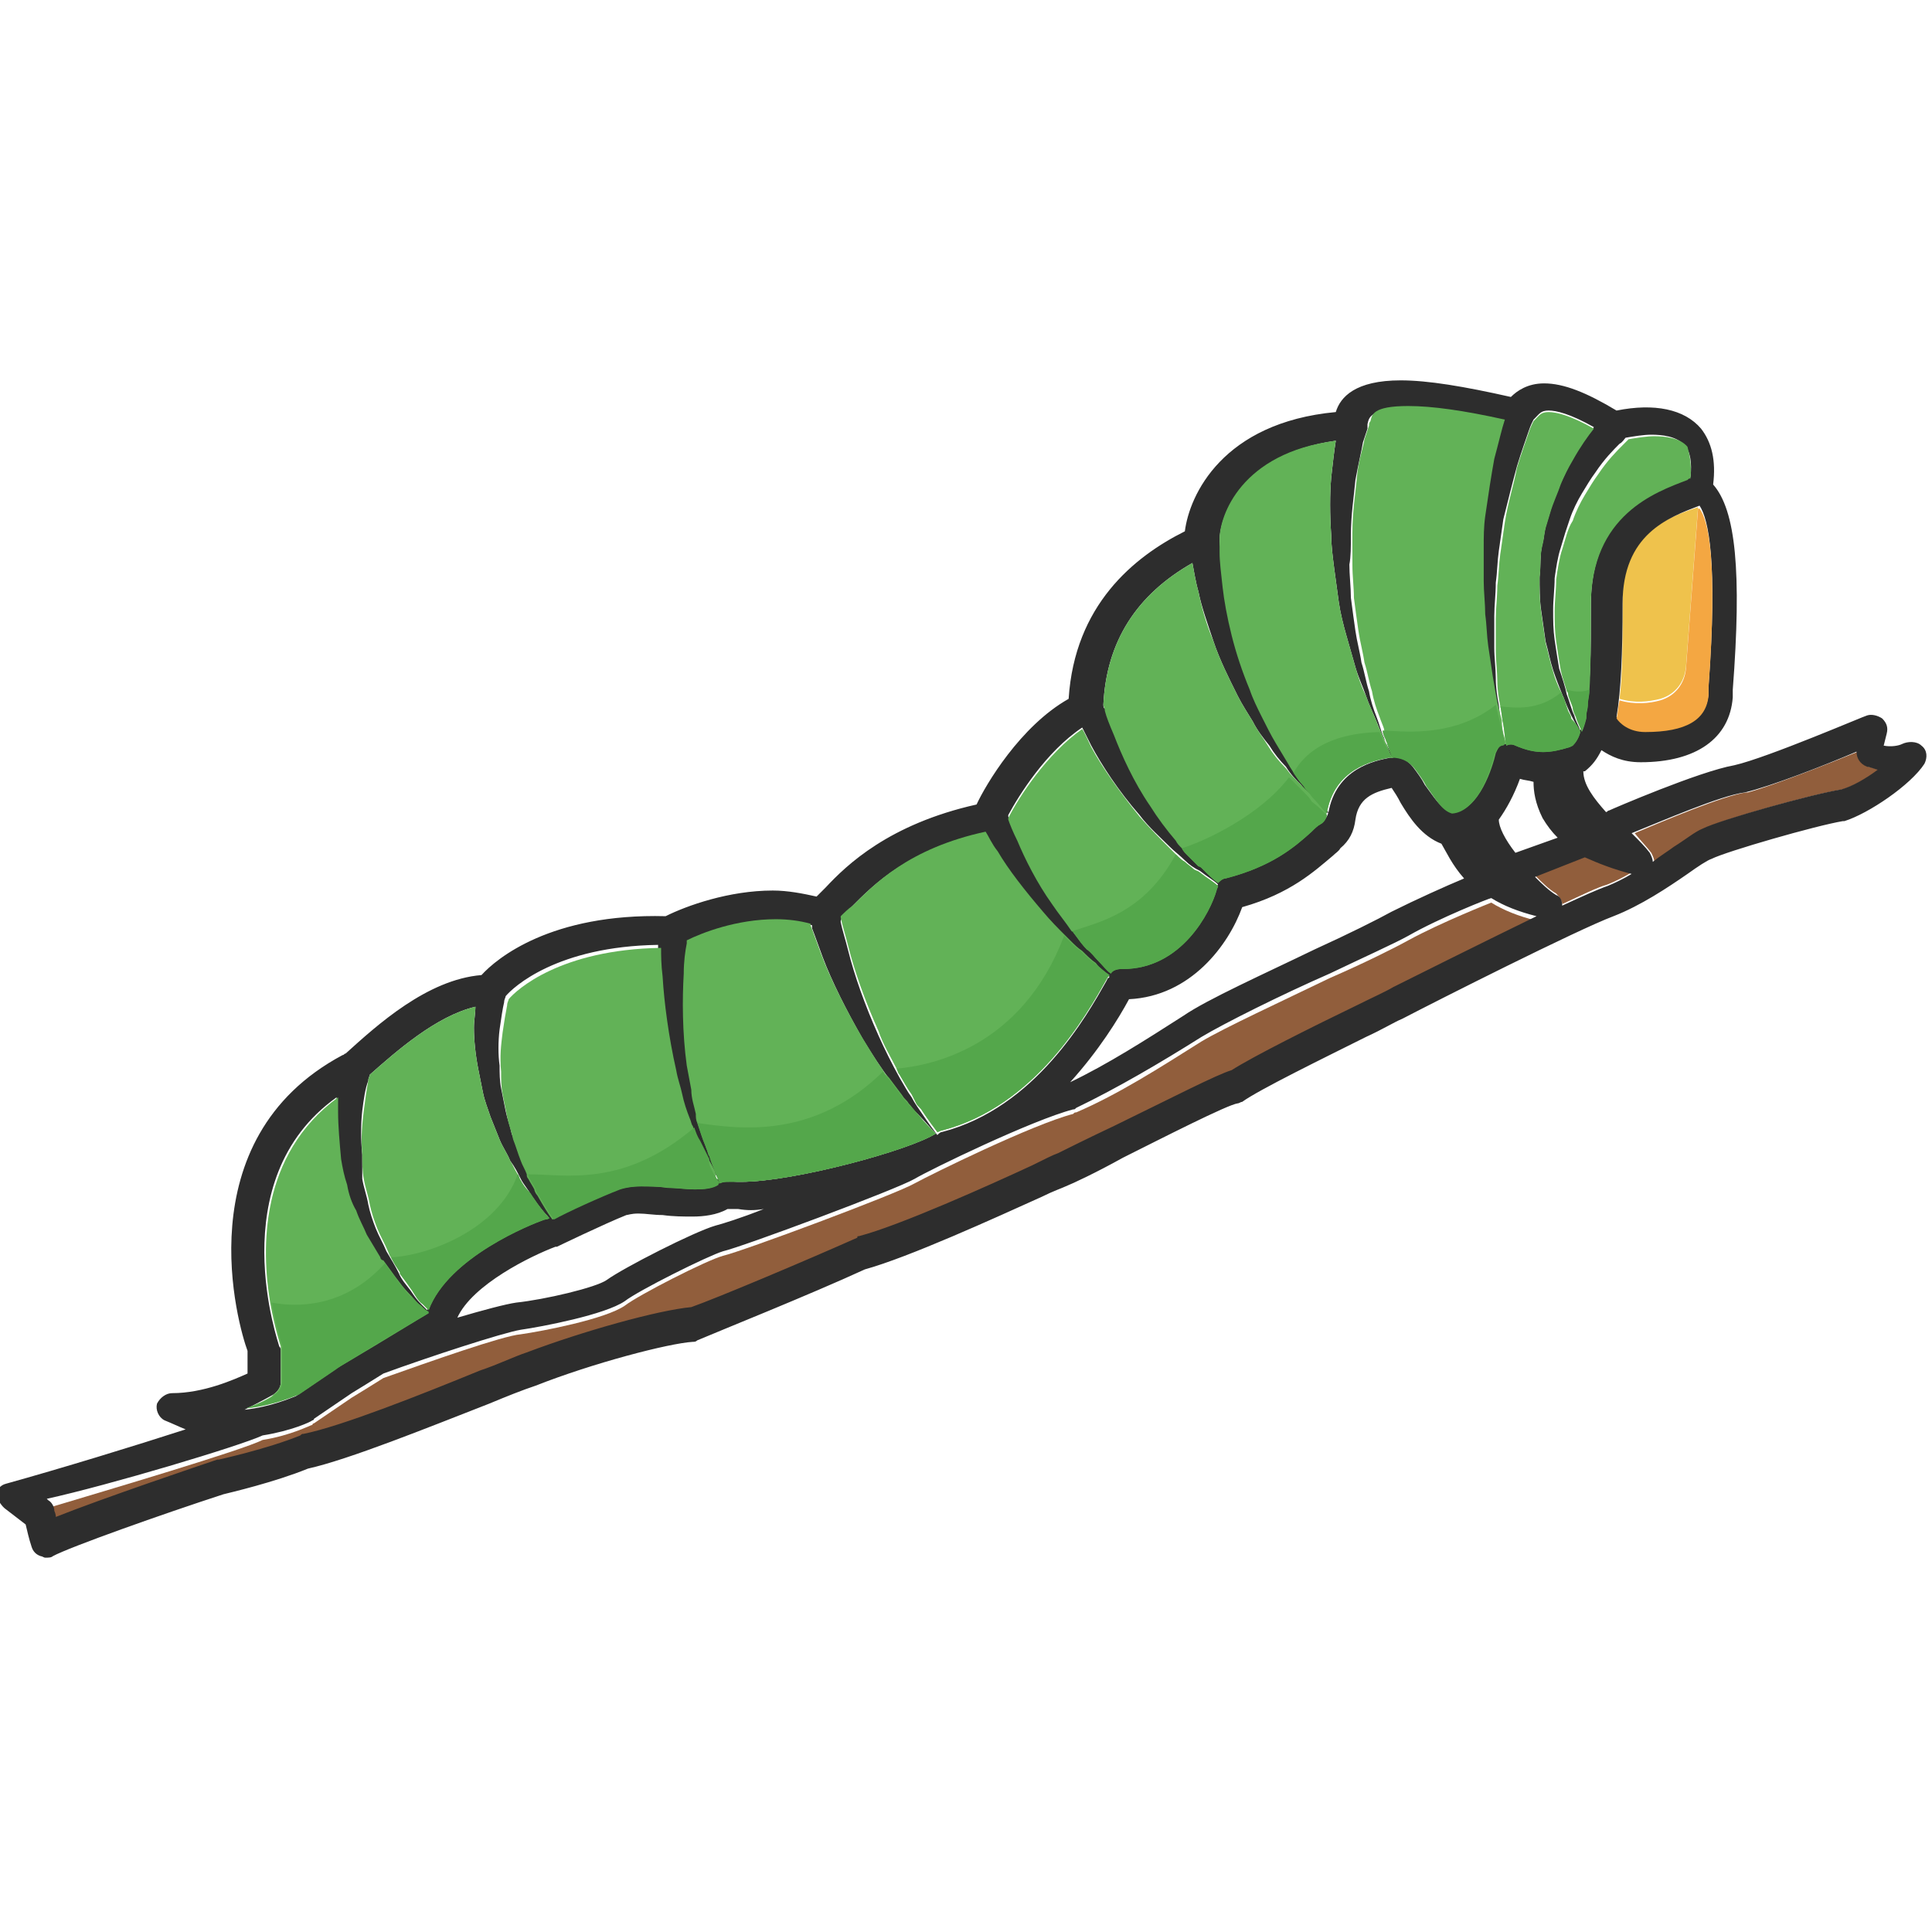 <?xml version="1.0" encoding="utf-8"?>
<!-- Generator: Adobe Illustrator 18.1.0, SVG Export Plug-In . SVG Version: 6.00 Build 0)  -->
<svg version="1.1" baseProfile="tiny" id="Layer_1" xmlns="http://www.w3.org/2000/svg" xmlns:xlink="http://www.w3.org/1999/xlink"
	 x="0px" y="0px" viewBox="0 0 128 128" xml:space="preserve">
<g>
	<path fill="#915E3C" d="M3.6,100.4c0,0,0,0.1,0.1,0.4c3-1.2,9.8-3.5,10.7-3.8c0,0,0.1,0,0.1,0c0,0,3.2-0.7,5.4-1.6
		c0.1,0,0.1,0,0.2-0.1c2.6-0.6,7.9-2.7,11.7-4.2c1.2-0.5,2.3-0.9,3.1-1.2c3.7-1.4,8.7-2.8,10.9-3c1.6-0.6,7.4-3,11-4.6
		c0,0,0.1,0,0.1-0.1c2.7-0.7,8.6-3.4,11.5-4.7c0.8-0.4,1.4-0.6,1.7-0.8c0.5-0.2,2-1,3.7-1.8c3.9-1.9,6.8-3.4,7.8-3.7
		c1.4-0.9,5.4-2.9,8.3-4.3c1-0.5,1.9-0.9,2.4-1.2c0.9-0.5,5.6-2.8,9.5-4.7c-1.2-0.3-2.2-0.7-3-1.2c0,0,0,0,0,0c0,0-3.3,1.3-5.5,2.5
		c-0.9,0.5-2.9,1.5-5.2,2.5c-3.1,1.5-7,3.3-8.5,4.2c-2.7,1.7-5.5,3.5-8.3,4.7c-0.1,0-0.1,0-0.2,0.1c-2.7,0.7-9.4,4-10.5,4.6
		c-1.2,0.7-11.4,4.5-12.7,4.8c-1.1,0.3-5.6,2.6-6.5,3.3c-1.3,0.9-5.5,1.7-6.9,1.9c-1.2,0.1-6,1.8-9.1,2.9c-0.8,0.5-1.6,1-2.1,1.3
		l-2.5,1.7c0,0-0.1,0-0.1,0.1c-0.1,0-1.4,0.7-3.3,1c-1.4,0.7-10.2,3.3-14.2,4.5l0.1,0.1C3.5,99.9,3.6,100.1,3.6,100.4z"/>
	<path fill="#EFC24C" d="M112.5,33.6l-0.8,10.6c-0.1,1-0.7,1.8-1.7,2.1c-0.8,0.2-1.7,0.3-2.7,0c0.2-1.6,0.2-3.7,0.2-6.3
		C107.4,35.4,110.4,34.3,112.5,33.6z"/>
	<path fill="#915E3C" d="M101.7,58c0.5,0.5,0.9,0.9,1.4,1.2c0.2,0.2,0.4,0.5,0.4,0.7c1.3-0.6,2.3-1.1,3-1.3c0.5-0.2,1.1-0.5,1.6-0.8
		c-1.2-0.3-2.2-0.7-3.1-1.2L101.7,58z"/>
	<path fill="#915E3C" d="M109.4,56.5c0.1,0.2,0.2,0.4,0.2,0.6c0.5-0.3,1-0.7,1.4-1c0.8-0.5,1.4-1,1.9-1.2c1.2-0.6,7.2-2.3,9.2-2.6
		c0.6-0.2,1.6-0.7,2.4-1.3c-0.3-0.1-0.6-0.2-0.7-0.2c-0.4-0.1-0.7-0.6-0.7-1c-2.2,0.9-5.8,2.3-7.3,2.7c0,0-0.1,0-0.1,0
		c-1.5,0.2-5.5,1.9-7.4,2.7C108.7,55.7,109.1,56.1,109.4,56.5z"/>
	<path fill="#2D2D2D" d="M0.4,100l1.3,1c0.1,0.4,0.2,0.9,0.4,1.5c0.1,0.3,0.3,0.5,0.6,0.6c0.1,0,0.2,0.1,0.3,0.1
		c0.2,0,0.4,0,0.5-0.1c1.1-0.6,7.3-2.8,11.3-4.1c0.4-0.1,3.4-0.8,5.6-1.7c2.7-0.6,7.9-2.7,12-4.3c1.2-0.5,2.2-0.9,3.1-1.2
		c3.8-1.5,8.8-2.8,10.4-2.9c0.1,0,0.2,0,0.3-0.1c1.4-0.6,7.4-3,11.1-4.7c2.9-0.8,8.6-3.4,11.7-4.8c0.8-0.4,1.4-0.6,1.6-0.7
		c0.5-0.2,2-0.9,3.8-1.9c2.6-1.3,6.9-3.5,7.6-3.6c0.1,0,0.2-0.1,0.3-0.1c1.1-0.8,5.4-2.9,8.2-4.3c1.1-0.5,1.9-1,2.4-1.2
		c2.3-1.2,11.6-5.9,14-6.8c1.8-0.7,3.6-1.9,4.9-2.8c0.7-0.5,1.3-0.9,1.6-1c1-0.5,6.9-2.2,8.7-2.5c0,0,0.1,0,0.1,0
		c1.6-0.5,4.4-2.4,5.3-3.8c0.2-0.4,0.2-0.9-0.2-1.2c-0.3-0.3-0.9-0.3-1.3-0.1c-0.2,0.1-0.7,0.2-1.2,0.1l0.2-0.8c0.1-0.4,0-0.7-0.3-1
		c-0.3-0.2-0.7-0.3-1-0.2c-0.1,0-6.6,2.8-8.8,3.3c-2.3,0.4-8.1,2.9-8.3,3c-0.1,0-0.1,0.1-0.2,0.1c-0.8-0.9-1.5-1.8-1.5-2.7
		c0,0,0,0,0.1,0c0.5-0.4,0.8-0.8,1.1-1.4c0.6,0.4,1.4,0.8,2.6,0.8c3.7,0,5.9-1.6,6.1-4.3l0-0.5c0.6-7.8,0.2-11.9-1.3-13.6
		c0.2-1.6-0.1-2.8-0.8-3.7c-1.1-1.3-3.1-1.7-5.6-1.2c-2-1.2-3.5-1.8-4.8-1.8c-1.1,0-1.8,0.5-2.2,0.9c-3.1-0.7-5.5-1.1-7.3-1.1
		c-3,0-4,1.1-4.3,2.1c-7.5,0.7-9.7,5.5-10,7.9c-3.4,1.7-7.3,4.9-7.7,11.1c-3.2,1.8-5.5,5.7-6.1,7c-5.8,1.3-8.6,4-10,5.5
		c-0.2,0.2-0.5,0.5-0.6,0.6c-0.9-0.2-1.9-0.4-2.9-0.4c-2.9,0-5.7,1-7.1,1.7c0,0,0,0,0,0c-7.6-0.2-11.2,2.8-12.2,3.9
		c-3.6,0.3-6.9,3.3-9,5.2c-0.1,0-0.1,0.1-0.2,0.1c-10.5,5.6-6.9,18-6.3,19.6V91c-0.9,0.4-2.9,1.3-5,1.3h0c0,0,0,0,0,0
		c-0.4,0-0.8,0.3-1,0.7c-0.1,0.4,0.1,0.9,0.5,1.1c0.5,0.2,0.9,0.4,1.4,0.6c-3.4,1.1-8.3,2.6-11.9,3.6c-0.4,0.1-0.6,0.4-0.7,0.8
		C-0.1,99.4,0.1,99.8,0.4,100z M115.6,52.5C115.6,52.5,115.6,52.5,115.6,52.5c1.7-0.4,5.3-1.8,7.4-2.7c0,0.4,0.2,0.8,0.7,1
		c0.1,0,0.4,0.1,0.7,0.2c-0.8,0.6-1.7,1.1-2.4,1.3c-1.9,0.3-8,2-9.2,2.6c-0.5,0.2-1.1,0.7-1.9,1.2c-0.4,0.3-0.9,0.6-1.4,1
		c0-0.2-0.1-0.4-0.2-0.6c-0.3-0.4-0.7-0.8-1.2-1.3C110.1,54.4,114,52.7,115.6,52.5z M108.1,57.9c-0.5,0.3-1.1,0.6-1.6,0.8
		c-0.6,0.2-1.7,0.7-3,1.3c0-0.3-0.1-0.6-0.4-0.7c-0.5-0.3-1-0.8-1.4-1.2l3.3-1.3C105.9,57.2,106.9,57.6,108.1,57.9z M100.4,56.5
		c-0.7-0.9-1.1-1.7-1.1-2.2c0.5-0.7,1-1.6,1.4-2.7c0.3,0.1,0.6,0.1,0.9,0.2c0,0.6,0.1,1.4,0.6,2.4c0.3,0.5,0.6,0.9,1,1.3L100.4,56.5
		z M112.6,33.5c0.6,0.9,1.2,3.7,0.6,11.9l0,0.5c-0.1,1.7-1.5,2.5-4.2,2.5c-1,0-1.7-0.6-1.9-0.9c0.3-1.8,0.4-4.2,0.4-7.5
		c0-4.6,3-5.7,5.1-6.5C112.5,33.6,112.6,33.5,112.6,33.5z M107.7,29c0.6-0.1,1.2-0.2,1.7-0.2c0.7,0,1.7,0.1,2.2,0.7
		c0.4,0.4,0.5,1.2,0.4,2.1c-0.1,0-0.1,0-0.2,0.1c-2.1,0.8-6.4,2.3-6.4,8.3c0,3.3,0,5.7-0.4,7.3c0,0.1,0,0.1,0,0.2
		c-0.1,0.4-0.2,0.7-0.3,0.9c-0.1-0.3-0.3-0.6-0.4-1c-0.2-0.4-0.3-0.9-0.5-1.4c-0.1-0.5-0.3-1.1-0.5-1.7c-0.1-0.6-0.2-1.2-0.3-1.9
		c-0.1-0.7-0.1-1.3-0.1-2c0-0.7,0.1-1.4,0.1-2.1c0.1-0.7,0.2-1.4,0.4-2c0.1-0.3,0.2-0.7,0.3-1c0.1-0.3,0.2-0.6,0.3-0.9
		c0.2-0.6,0.5-1.2,0.8-1.7c0.3-0.5,0.6-1,0.9-1.4c0.6-0.9,1.2-1.5,1.6-1.9C107.5,29.3,107.6,29.1,107.7,29z M100.5,30.9
		c0.3-1,0.6-1.8,0.8-2.4c0.1-0.3,0.2-0.5,0.3-0.7c0,0,0.1-0.1,0.1-0.1c0.3-0.3,0.4-0.5,0.9-0.5c0.5,0,1.4,0.2,3,1.1
		c-0.4,0.5-0.9,1.2-1.4,2.1c-0.3,0.5-0.5,1-0.8,1.6c-0.2,0.6-0.5,1.2-0.7,1.9c-0.1,0.3-0.2,0.7-0.3,1c-0.1,0.4-0.1,0.7-0.2,1.1
		c-0.2,0.7-0.1,1.5-0.2,2.2c0,0.7,0,1.5,0.1,2.2c0.1,0.7,0.2,1.4,0.3,2.1c0.2,0.7,0.3,1.3,0.5,1.9c0.2,0.6,0.4,1.1,0.6,1.6
		c0.2,0.5,0.4,1,0.6,1.4c0.2,0.4,0.4,0.7,0.5,1c0,0,0,0,0,0.1c-0.1,0.3-0.3,0.6-0.5,0.8l-0.2,0.1c-1.3,0.4-2.2,0.5-3.6-0.1
		c-0.2-0.1-0.4-0.1-0.6,0c0,0,0,0,0,0c-0.1-0.6-0.3-1.5-0.4-2.6c-0.1-0.5-0.2-1.1-0.2-1.8c0-0.6-0.1-1.3-0.1-2c0-0.7,0-1.4,0-2.1
		c0-0.7,0.1-1.4,0.1-2.2c0.1-0.7,0.1-1.4,0.2-2.1c0.1-0.7,0.2-1.4,0.3-2.1C99.9,33.2,100.2,32,100.5,30.9z M89.5,35.5
		c0-1.4,0.2-2.6,0.3-3.7c0.2-1.1,0.4-1.9,0.5-2.5c0.2-0.6,0.3-0.9,0.3-0.9c0,0,0,0,0,0c0,0,0,0,0,0c0-0.1,0-0.2,0-0.3
		c0.1-0.4,0.1-1,2.5-1c1.5,0,3.7,0.3,6.4,0.9c-0.2,0.6-0.4,1.5-0.7,2.6c-0.2,1.1-0.4,2.4-0.6,3.8c-0.1,0.7-0.1,1.4-0.1,2.1
		c0,0.7,0,1.5,0,2.2c0,0.7,0.1,1.5,0.1,2.2c0.1,0.7,0.1,1.4,0.2,2.1c0.1,0.7,0.2,1.3,0.3,2c0.1,0.6,0.2,1.2,0.3,1.7
		c0.2,1.1,0.5,2,0.6,2.6c0,0,0,0,0,0c-0.1,0-0.1,0-0.2,0c-0.3,0.1-0.5,0.4-0.5,0.6c-0.2,0.9-1.1,3.8-2.8,3.9c-0.7-0.3-1.1-1-1.7-1.8
		c-0.2-0.4-0.5-0.8-0.8-1.2c-0.4-0.5-0.9-0.7-1.5-0.7c0,0,0,0,0-0.1c-0.1-0.3-0.3-0.7-0.4-1.1c-0.2-0.4-0.3-0.9-0.5-1.4
		c-0.2-0.5-0.4-1.1-0.5-1.7c-0.2-0.6-0.3-1.3-0.5-1.9c-0.1-0.7-0.3-1.4-0.4-2.1c-0.1-0.7-0.2-1.4-0.3-2.2c0-0.7-0.1-1.5-0.1-2.2
		C89.5,36.9,89.5,36.2,89.5,35.5z M97,58.2c-1.2,0.5-3.2,1.4-4.8,2.2c-0.9,0.5-2.9,1.5-5.1,2.5c-3.3,1.6-7.1,3.3-8.7,4.4
		c-2.5,1.6-5,3.2-7.5,4.4c1.9-2.1,3.2-4.2,3.9-5.5c4.1-0.2,6.6-3.6,7.5-6.1c3.2-0.9,4.8-2.4,6-3.4c0.2-0.2,0.4-0.3,0.5-0.5
		c0.6-0.5,0.9-1.1,1-1.9c0.2-1.4,1.1-1.8,2.4-2.1c0.2,0.3,0.4,0.6,0.6,1c0.6,1,1.4,2.2,2.7,2.7C95.8,56.4,96.2,57.3,97,58.2z
		 M80.8,35.8C80.8,35.8,80.8,35.8,80.8,35.8c0-1.5,1.4-5.7,7.7-6.6c-0.1,0.6-0.2,1.5-0.3,2.4c-0.1,1.1-0.1,2.5,0,3.9
		c0,0.7,0.1,1.4,0.2,2.2c0.1,0.7,0.2,1.5,0.3,2.2c0.1,0.7,0.3,1.5,0.5,2.2c0.2,0.7,0.4,1.4,0.6,2.1c0.2,0.7,0.5,1.3,0.7,1.9
		c0.2,0.6,0.5,1.2,0.7,1.7c0.2,0.5,0.4,1,0.6,1.4c0.2,0.4,0.4,0.8,0.5,1c0,0,0,0,0,0c-0.1,0-0.2,0-0.2,0c-1,0.2-3.6,0.7-4.1,3.7
		c0,0-0.1-0.1-0.1-0.1c-0.2-0.2-0.4-0.5-0.7-0.8c-0.3-0.3-0.5-0.7-0.8-1.1c-0.3-0.4-0.6-0.8-0.9-1.3c-0.3-0.5-0.6-1-0.9-1.5
		c-0.3-0.5-0.6-1.1-0.9-1.7c-0.3-0.6-0.6-1.2-0.8-1.8c-0.5-1.2-0.9-2.4-1.2-3.6c-0.3-1.2-0.5-2.3-0.6-3.2c-0.1-0.9-0.2-1.7-0.2-2.3
		C80.8,36.1,80.8,35.8,80.8,35.8C80.8,35.8,80.8,35.8,80.8,35.8z M73.1,46.7c0.2-4.2,2.2-7.3,5.9-9.4c0.1,0.5,0.2,1.2,0.4,1.9
		c0.2,1,0.6,2.1,1,3.3c0.4,1.2,1,2.4,1.6,3.6c0.3,0.6,0.7,1.2,1,1.7c0.3,0.6,0.7,1.1,1.1,1.6c0.3,0.5,0.7,1,1.1,1.4
		c0.3,0.5,0.7,0.9,1,1.2c0.3,0.4,0.6,0.7,0.9,1c0.3,0.3,0.5,0.5,0.8,0.7c0.1,0.1,0.1,0.1,0.1,0.1c0,0.2-0.2,0.5-0.4,0.6
		c-0.2,0.1-0.4,0.3-0.6,0.5c-1.1,1-2.6,2.3-5.7,3.1c-0.2,0.1-0.4,0.2-0.5,0.3c-0.3-0.3-0.7-0.6-1.1-1c-0.3-0.2-0.6-0.5-0.8-0.8
		c-0.3-0.3-0.6-0.6-0.9-1c-0.6-0.7-1.2-1.5-1.7-2.3c-1.1-1.6-1.9-3.4-2.5-4.7c-0.3-0.7-0.5-1.2-0.6-1.6C73.2,47,73.1,46.9,73.1,46.7
		L73.1,46.7z M71.7,48.2c0.2,0.4,0.4,0.8,0.6,1.2c0.7,1.3,1.8,3,3.2,4.6c0.6,0.8,1.4,1.5,2,2.1c0.3,0.3,0.7,0.6,1,0.9
		c0.3,0.3,0.6,0.5,1,0.7c0.5,0.4,0.9,0.6,1.2,0.9c-0.1,0.1-0.1,0.2-0.1,0.3c-0.4,1.4-2.3,5.2-6.2,5.2l-0.1,0c-0.3,0-0.6,0.1-0.7,0.3
		c-0.3-0.2-0.5-0.5-0.9-0.9c-0.5-0.5-1-1.1-1.5-1.7c-0.5-0.6-1-1.3-1.5-2.1c-1-1.5-1.8-3-2.3-4.2c-0.3-0.6-0.5-1.1-0.6-1.4
		c0,0,0-0.1,0-0.1C67.5,52.7,69.3,49.8,71.7,48.2z M56.4,60.1c1.4-1.4,3.7-3.8,8.8-4.9c0.2,0.3,0.4,0.8,0.8,1.3c0.7,1.2,1.8,2.6,3,4
		c0.6,0.7,1.2,1.3,1.8,1.9c0.6,0.6,1.2,1.1,1.7,1.5c0.4,0.3,0.7,0.6,1,0.8c0,0,0,0.1-0.1,0.1l-0.1,0.2c-1.3,2.3-4.7,8.4-10.9,10
		c-0.1,0-0.2,0.1-0.3,0.2c0,0,0,0,0,0c-0.3-0.4-0.6-0.8-1-1.4c-0.2-0.3-0.5-0.7-0.7-1.1c-0.3-0.4-0.5-0.8-0.8-1.3
		c-0.5-0.9-1-1.9-1.4-2.8c-0.9-2-1.6-4-2-5.6c-0.2-0.8-0.4-1.4-0.5-1.9c0,0,0,0,0-0.1C55.8,60.7,56.1,60.4,56.4,60.1z M45.4,64.6
		c0-0.8,0.1-1.5,0.2-2c0-0.1,0-0.2,0-0.2c1-0.5,3.3-1.4,5.9-1.4c0.8,0,1.6,0.1,2.3,0.3c0,0.1,0,0.1,0,0.2c0.2,0.5,0.4,1.1,0.7,1.9
		c0.6,1.6,1.6,3.6,2.7,5.5c0.6,1,1.2,1.9,1.8,2.7c0.3,0.4,0.6,0.8,0.9,1.2c0.3,0.4,0.6,0.7,0.9,1c0.5,0.5,0.9,1,1.2,1.3
		c-1.7,1.1-9.4,3.2-12.9,3.2c-0.4,0-0.6,0-0.7-0.1c-0.2,0-0.4,0-0.6,0.1c-0.1-0.2-0.2-0.4-0.3-0.6c-0.1-0.3-0.3-0.7-0.4-1.1
		c-0.2-0.4-0.3-0.8-0.4-1.3c-0.1-0.5-0.3-0.9-0.4-1.5c-0.1-0.5-0.2-1-0.3-1.6c-0.1-0.5-0.2-1.1-0.3-1.6
		C45.3,68.4,45.3,66.2,45.4,64.6z M50.6,80.1c-1.5,0.6-2.8,1-3.2,1.1c-1.4,0.4-6.1,2.8-7.2,3.6c-0.7,0.5-4.1,1.3-6,1.5
		c-0.7,0.1-2.2,0.5-3.9,1c1-2.2,4.9-4.1,6.5-4.7c0,0,0.1,0,0.1,0c0,0,3.1-1.5,4.6-2.1c0.1,0,0.3-0.1,0.8-0.1c0.5,0,1,0.1,1.6,0.1
		c0.7,0.1,1.4,0.1,2,0.1c0.7,0,1.6-0.1,2.3-0.5c0.2,0,0.4,0,0.7,0C49.5,80.2,50,80.2,50.6,80.1z M33.1,68.2c0.1-0.7,0.2-1.4,0.3-1.8
		c0-0.2,0.1-0.3,0.1-0.4c0.5-0.6,3.4-3.3,10.1-3.4c0,0.5,0,1.1,0.1,1.8c0.1,1.7,0.4,4,0.9,6.2c0.1,0.6,0.3,1.1,0.4,1.6
		c0.1,0.5,0.3,1.1,0.5,1.6c0.2,0.5,0.4,1,0.6,1.4c0.2,0.5,0.4,0.9,0.6,1.3c0.2,0.4,0.4,0.7,0.5,1c0.1,0.2,0.3,0.4,0.4,0.6
		c0,0-0.1,0-0.1,0.1c-0.2,0.2-0.7,0.3-1.5,0.3c-0.6,0-1.2-0.1-1.8-0.1c-0.6-0.1-1.3-0.1-1.8-0.1c-0.6,0-1,0.1-1.4,0.2
		c-1.3,0.5-3.5,1.5-4.4,2c-0.3-0.4-0.6-0.9-1-1.6c-0.2-0.3-0.4-0.7-0.6-1.1c-0.2-0.4-0.4-0.8-0.6-1.3c-0.2-0.5-0.3-0.9-0.5-1.4
		c-0.1-0.5-0.3-1-0.4-1.5c-0.1-0.5-0.2-1-0.3-1.5c-0.1-0.5-0.1-1-0.1-1.5C33,69.9,33,69,33.1,68.2z M24,73.6c0.1-0.8,0.2-1.5,0.4-2
		c0-0.2,0.1-0.3,0.1-0.4c1.7-1.5,4.4-3.9,7-4.5c0,0.4-0.1,0.9-0.1,1.4c0,0.8,0.1,1.8,0.3,2.8c0.1,0.5,0.2,1,0.3,1.5
		c0.1,0.5,0.3,1,0.5,1.6c0.2,0.5,0.4,1,0.6,1.5c0.2,0.5,0.5,0.9,0.7,1.4c0.3,0.4,0.5,0.8,0.7,1.2c0.2,0.4,0.5,0.7,0.7,1.1
		c0.4,0.6,0.8,1.1,1.1,1.4c-0.1,0.1-0.2,0.1-0.3,0.2c-0.9,0.3-6.4,2.5-7.7,6c-0.1-0.1-0.3-0.3-0.4-0.4c-0.3-0.3-0.5-0.6-0.7-0.9
		c-0.3-0.4-0.6-0.7-0.8-1.2c-0.2-0.4-0.5-0.9-0.8-1.4c-0.2-0.5-0.5-1-0.7-1.5c-0.2-0.5-0.4-1.1-0.5-1.6c-0.1-0.6-0.3-1.1-0.4-1.7
		C24,77.6,24,77,24,76.5C23.9,75.5,23.9,74.5,24,73.6z M18.1,92.4c0.3-0.2,0.5-0.5,0.5-0.8v-2.1c0-0.1,0-0.2-0.1-0.3
		c0-0.1-3.9-11,3.8-16.5c0,0.3,0,0.6,0,1c0,0.9,0.1,2,0.2,3.1c0.1,0.6,0.2,1.1,0.4,1.7c0.1,0.6,0.3,1.2,0.6,1.7
		c0.2,0.6,0.5,1.1,0.7,1.6c0.3,0.5,0.6,1,0.9,1.5c0.3,0.5,0.7,0.9,0.9,1.3c0.3,0.4,0.7,0.8,0.9,1.1c0.3,0.3,0.6,0.6,0.8,0.9
		c0.2,0.2,0.3,0.3,0.5,0.4c0,0,0,0.1,0,0.1c-1.5,0.8-5.9,3.5-6.1,3.7l-2.5,1.7c-0.3,0.1-1.6,0.7-3.4,0.9
		C17.4,92.8,18.1,92.4,18.1,92.4z M17.4,95.1c1.9-0.3,3.2-0.9,3.3-1c0,0,0.1,0,0.1-0.1l2.5-1.7c0.5-0.3,1.3-0.8,2.1-1.3
		c3-1.1,7.9-2.7,9.1-2.9c1.4-0.2,5.6-1,6.9-1.9c0.9-0.7,5.5-3,6.5-3.3c1.3-0.3,11.5-4.1,12.7-4.8c1-0.6,7.8-3.9,10.5-4.6
		c0.1,0,0.1,0,0.2-0.1c2.7-1.3,5.6-3,8.3-4.7c1.5-0.9,5.3-2.8,8.5-4.2c2.3-1.1,4.3-2,5.2-2.5c2.1-1.2,5.4-2.5,5.5-2.5c0,0,0,0,0,0
		c0.8,0.5,1.8,0.9,3,1.2c-3.9,1.9-8.5,4.2-9.5,4.7c-0.5,0.3-1.4,0.7-2.4,1.2c-2.9,1.4-6.9,3.4-8.3,4.3c-1,0.3-3.9,1.8-7.8,3.7
		c-1.7,0.8-3.3,1.6-3.7,1.8c-0.3,0.1-0.9,0.4-1.7,0.8c-2.8,1.3-8.8,4-11.5,4.7c-0.1,0-0.1,0-0.1,0.1c-3.6,1.6-9.3,4-11,4.6
		c-2.2,0.2-7.2,1.6-10.9,3c-0.9,0.3-1.9,0.8-3.1,1.2c-3.9,1.6-9.2,3.7-11.7,4.2c-0.1,0-0.1,0-0.2,0.1c-2.2,0.9-5.4,1.6-5.4,1.6
		c0,0-0.1,0-0.1,0c-0.9,0.3-7.7,2.6-10.7,3.8c0-0.2-0.1-0.4-0.1-0.4c0-0.3-0.2-0.6-0.4-0.7l-0.1-0.1C7.2,98.4,15.9,95.8,17.4,95.1z"
		/>
	<path fill="#F4A742" d="M113.2,45.5l0,0.5c-0.1,1.7-1.5,2.5-4.2,2.5c-1.1,0-1.7-0.6-1.9-0.9c0.1-0.4,0.1-0.8,0.2-1.2
		c1,0.3,2,0.2,2.7,0c1-0.3,1.6-1.1,1.7-2.1l0.8-10.6l0,0c0.1,0,0.1,0,0.1,0C113.2,34.5,113.8,37.2,113.2,45.5z"/>
	<g>
		<path fill="#62B257" d="M28.4,87C28.4,87,28.4,87,28.4,87c-1.5,0.9-5.9,3.6-6.2,3.7l-2.5,1.7c-0.3,0.1-1.6,0.7-3.4,0.9
			c1.1-0.4,1.8-0.8,1.8-0.9c0.3-0.2,0.5-0.5,0.5-0.8v-2.1c0-0.1,0-0.1,0-0.2c0,0,0-0.1,0-0.1c0,0-0.4-1.2-0.7-2.9
			c-0.6-3.6-0.7-9.8,4.5-13.6c0,0.3,0,0.6,0,1c0,0.9,0.1,2,0.2,3.1c0.1,0.6,0.2,1.1,0.4,1.7c0.1,0.6,0.3,1.2,0.6,1.7
			c0.2,0.6,0.5,1.1,0.7,1.6c0.3,0.5,0.6,1,0.9,1.5c0,0.1,0.1,0.2,0.2,0.2c0.3,0.4,0.5,0.7,0.8,1.1c0.3,0.4,0.6,0.8,0.9,1.1
			c0.3,0.3,0.6,0.7,0.8,0.9C28.1,86.7,28.3,86.9,28.4,87z"/>
		<path fill="#62B257" d="M36.4,80.7c-0.1,0.1-0.3,0.1-0.3,0.1c-0.9,0.3-6.4,2.5-7.7,6c-0.1-0.1-0.3-0.3-0.4-0.4
			c-0.3-0.2-0.5-0.6-0.7-0.9c-0.2-0.3-0.5-0.7-0.8-1.1c0,0,0,0,0-0.1c-0.2-0.3-0.4-0.6-0.6-1c-0.1-0.1-0.1-0.2-0.2-0.4
			c-0.2-0.5-0.5-1-0.7-1.5c-0.2-0.5-0.4-1.1-0.5-1.6c-0.1-0.6-0.3-1.1-0.4-1.7C24,77.6,24,77,24,76.5c-0.1-1.1,0-2.1,0.1-2.9
			c0.1-0.8,0.2-1.5,0.3-2c0-0.2,0.1-0.3,0.1-0.4c1.7-1.5,4.4-3.9,7-4.5c0,0.4-0.1,0.9-0.1,1.4c0,0.8,0.1,1.8,0.3,2.8
			c0.1,0.5,0.2,1,0.3,1.5c0.1,0.5,0.3,1,0.5,1.6c0.2,0.5,0.4,1,0.6,1.5c0.2,0.5,0.5,0.9,0.7,1.4c0.2,0.3,0.3,0.6,0.5,0.9
			c0.1,0.1,0.1,0.3,0.2,0.4c0.1,0.2,0.3,0.5,0.5,0.7c0.1,0.1,0.2,0.3,0.3,0.4C35.7,79.9,36.1,80.4,36.4,80.7z"/>
	</g>
	<g>
		<path fill="#62B257" d="M47.6,78.4c-0.1,0-0.1,0-0.1,0.1c-0.3,0.2-0.7,0.3-1.5,0.3c-0.6,0-1.2-0.1-1.8-0.1
			c-0.6-0.1-1.3-0.1-1.8-0.1c-0.6,0-1.1,0.1-1.4,0.2c-1.3,0.5-3.5,1.5-4.4,2c-0.3-0.4-0.6-0.9-1-1.6c-0.1-0.1-0.2-0.3-0.2-0.4
			c-0.1-0.2-0.3-0.5-0.4-0.7c-0.1-0.1-0.1-0.2-0.1-0.3c-0.1-0.3-0.3-0.6-0.4-0.9c-0.2-0.5-0.3-0.9-0.5-1.4c-0.1-0.5-0.3-1-0.4-1.5
			c-0.1-0.5-0.2-1-0.3-1.5c-0.1-0.5-0.1-1-0.1-1.5c-0.1-1,0-1.8,0.1-2.6c0.1-0.7,0.2-1.3,0.3-1.8c0-0.2,0.1-0.3,0.1-0.4
			c0.5-0.6,3.4-3.3,10.1-3.4c0,0.5,0,1.1,0.1,1.9c0.1,1.7,0.4,4,0.9,6.2c0.1,0.6,0.3,1.1,0.4,1.6c0.1,0.5,0.3,1.1,0.5,1.6
			c0.1,0.2,0.1,0.4,0.2,0.5c0.1,0.3,0.2,0.6,0.4,0.9c0.1,0.2,0.2,0.4,0.3,0.6c0.1,0.2,0.2,0.4,0.3,0.6c0.2,0.4,0.4,0.7,0.5,1
			C47.4,78,47.5,78.2,47.6,78.4z"/>
		<path fill="#62B257" d="M62,75.1c-1.7,1.1-9.4,3.2-12.9,3.2c-0.4,0-0.6,0-0.8,0c-0.2,0-0.4,0-0.6,0.1c-0.1-0.2-0.2-0.4-0.3-0.7
			c-0.1-0.3-0.3-0.7-0.4-1.1c-0.1-0.1-0.1-0.3-0.2-0.5c-0.1-0.3-0.2-0.5-0.3-0.8c-0.1-0.3-0.2-0.6-0.3-0.9c-0.1-0.2-0.1-0.4-0.1-0.6
			c-0.1-0.5-0.3-1-0.3-1.6c-0.1-0.5-0.2-1.1-0.3-1.6c-0.3-2.2-0.3-4.4-0.2-6.1c0-0.8,0.1-1.5,0.2-2c0-0.1,0-0.2,0-0.2
			c1-0.5,3.3-1.4,5.9-1.4c0.8,0,1.6,0.1,2.3,0.3c0,0,0,0.1,0,0.1c0.2,0.5,0.4,1.1,0.7,1.9c0.6,1.6,1.6,3.6,2.7,5.5
			c0.5,0.8,0.9,1.5,1.4,2.2c0.1,0.2,0.2,0.3,0.4,0.5c0.3,0.4,0.6,0.8,0.9,1.2c0.1,0.2,0.3,0.3,0.4,0.5c0.2,0.2,0.3,0.4,0.5,0.6
			C61.2,74.3,61.6,74.8,62,75.1z"/>
		<path fill="#62B257" d="M73.5,64.6C73.4,64.6,73.4,64.6,73.5,64.6l-0.2,0.3c-1.3,2.3-4.7,8.4-10.9,10c-0.1,0-0.2,0.1-0.3,0.1
			c0,0,0,0,0,0c-0.3-0.4-0.6-0.8-1-1.4c-0.1-0.2-0.3-0.3-0.4-0.5h0c-0.1-0.2-0.2-0.4-0.3-0.6c-0.3-0.4-0.5-0.8-0.8-1.3
			c-0.1-0.1-0.1-0.2-0.2-0.4c-0.4-0.8-0.9-1.6-1.2-2.5c-0.9-2-1.6-4-2-5.6c-0.2-0.8-0.4-1.4-0.5-1.9c0,0,0,0,0-0.1
			c0.2-0.2,0.5-0.5,0.8-0.7c1.4-1.4,3.7-3.8,8.8-4.9c0.2,0.3,0.4,0.8,0.8,1.3c0.7,1.2,1.8,2.6,3,4c0.5,0.6,1,1.1,1.5,1.6
			c0.1,0.1,0.2,0.2,0.3,0.3c0.3,0.3,0.5,0.5,0.8,0.7c0.3,0.3,0.6,0.6,0.9,0.8C72.9,64.2,73.2,64.4,73.5,64.6z"/>
		<path fill="#62B257" d="M80.7,58.7c0,0.1-0.1,0.2-0.1,0.3c-0.4,1.4-2.3,5.2-6.2,5.2l-0.1,0c-0.3,0-0.6,0.1-0.7,0.3
			c-0.3-0.2-0.5-0.5-0.9-0.9c-0.2-0.2-0.4-0.5-0.7-0.7c-0.3-0.3-0.5-0.6-0.8-1c-0.1-0.1-0.1-0.2-0.2-0.2c-0.4-0.6-0.9-1.2-1.3-1.8
			c-1-1.4-1.8-3-2.3-4.2c-0.3-0.6-0.5-1.1-0.6-1.4c0,0,0-0.1,0-0.1c0.7-1.4,2.6-4.3,4.9-5.9c0.2,0.3,0.4,0.8,0.6,1.2
			c0.7,1.3,1.9,3,3.2,4.6c0.7,0.8,1.4,1.5,2,2.1c0.1,0.1,0.3,0.3,0.4,0.4c0.2,0.2,0.4,0.4,0.6,0.5c0.2,0.2,0.4,0.3,0.6,0.5
			c0.1,0.1,0.2,0.2,0.3,0.2C80,58.2,80.4,58.5,80.7,58.7z"/>
		<path fill="#62B257" d="M87.9,54c0,0.2-0.2,0.5-0.4,0.6c-0.2,0.1-0.4,0.3-0.6,0.5c-1.1,1-2.6,2.3-5.7,3.1c-0.2,0-0.4,0.2-0.5,0.3
			c-0.3-0.2-0.7-0.6-1.1-1c0,0-0.1-0.1-0.2-0.1c-0.2-0.2-0.4-0.4-0.7-0.7c-0.2-0.2-0.3-0.3-0.4-0.5v0c-0.2-0.2-0.3-0.3-0.4-0.5
			c-0.6-0.7-1.2-1.5-1.7-2.3c-1.1-1.6-1.9-3.4-2.4-4.7c-0.3-0.7-0.5-1.2-0.6-1.6c0-0.2-0.1-0.3-0.1-0.4l0,0c0.2-4.2,2.2-7.3,5.9-9.4
			c0.1,0.5,0.2,1.2,0.4,1.9c0.2,1,0.5,2.1,1,3.3c0.4,1.2,1,2.4,1.6,3.6c0.3,0.6,0.7,1.2,1,1.7c0.3,0.6,0.7,1.1,1,1.6
			c0.3,0.5,0.7,1,1.1,1.4c0.2,0.2,0.3,0.4,0.5,0.6c0.2,0.2,0.4,0.4,0.6,0.6c0.1,0.1,0.3,0.3,0.4,0.4c0.2,0.2,0.4,0.4,0.5,0.6
			c0.3,0.3,0.5,0.5,0.8,0.7C87.8,53.9,87.9,54,87.9,54z"/>
		<path fill="#62B257" d="M92.3,50.2c-0.1,0-0.2,0-0.3,0c-1,0.2-3.6,0.7-4.1,3.7c0,0-0.1-0.1-0.1-0.1c-0.2-0.2-0.4-0.5-0.7-0.8
			c-0.2-0.2-0.3-0.4-0.5-0.6c-0.1-0.1-0.2-0.3-0.3-0.4c-0.2-0.2-0.4-0.5-0.6-0.8c-0.1-0.2-0.2-0.3-0.3-0.5c-0.3-0.5-0.6-1-0.9-1.5
			c-0.3-0.5-0.6-1.1-0.9-1.7c-0.3-0.6-0.6-1.2-0.8-1.8c-0.5-1.2-0.9-2.4-1.2-3.6c-0.3-1.2-0.5-2.3-0.6-3.2c-0.1-0.9-0.2-1.7-0.2-2.3
			c0-0.2,0-0.3,0-0.5c0-0.2,0-0.4,0-0.4c0-1.5,1.4-5.7,7.7-6.5c-0.1,0.6-0.2,1.5-0.3,2.4c-0.1,1.1-0.1,2.5,0,3.9
			c0,0.7,0.1,1.4,0.2,2.2c0.1,0.7,0.2,1.5,0.3,2.2c0.1,0.7,0.3,1.5,0.5,2.2c0.2,0.7,0.4,1.4,0.6,2.1c0.2,0.7,0.4,1.3,0.7,1.9
			c0.2,0.6,0.5,1.2,0.7,1.7c0.1,0.3,0.2,0.5,0.3,0.7c0.1,0.2,0.2,0.5,0.3,0.7c0,0.1,0.1,0.1,0.1,0.2C92,49.7,92.1,50,92.3,50.2
			C92.3,50.2,92.3,50.2,92.3,50.2z"/>
		<path fill="#62B257" d="M99.8,49.3c-0.1,0-0.1,0-0.2,0c-0.3,0.1-0.4,0.4-0.5,0.6c-0.2,0.9-1.1,3.8-2.8,3.9c-0.7-0.2-1.1-1-1.7-1.8
			c-0.2-0.4-0.5-0.8-0.8-1.2c-0.4-0.5-0.9-0.7-1.5-0.7c0,0,0,0,0-0.1c-0.1-0.2-0.2-0.5-0.3-0.8c0-0.1-0.1-0.2-0.1-0.3
			c-0.1-0.2-0.2-0.4-0.2-0.6c-0.1-0.3-0.2-0.5-0.3-0.8c-0.2-0.5-0.4-1.1-0.5-1.7c-0.2-0.6-0.3-1.3-0.5-1.9c-0.1-0.7-0.3-1.4-0.4-2.1
			c-0.1-0.7-0.2-1.4-0.3-2.2c0-0.7-0.1-1.4-0.1-2.2c0-0.7,0-1.4,0-2.1c0-1.4,0.2-2.6,0.3-3.7c0.1-1.1,0.4-1.9,0.5-2.5
			c0.2-0.6,0.3-0.9,0.3-0.9v0c0,0,0,0,0,0c0-0.1,0-0.2,0.1-0.3c0.1-0.4,0.1-1,2.5-1c1.6,0,3.7,0.3,6.4,0.9c-0.2,0.6-0.4,1.5-0.7,2.6
			c-0.2,1.1-0.4,2.4-0.6,3.8c-0.1,0.7-0.1,1.4-0.1,2.1c0,0.7,0,1.5,0,2.2c0,0.7,0.1,1.5,0.1,2.2c0.1,0.7,0.1,1.4,0.2,2.1
			c0.1,0.7,0.2,1.3,0.3,2c0.1,0.6,0.2,1.2,0.3,1.7c0,0,0,0,0,0c0.1,0.4,0.2,0.9,0.3,1.2C99.5,48.5,99.7,48.9,99.8,49.3
			C99.7,49.3,99.7,49.3,99.8,49.3z"/>
		<path fill="#62B257" d="M104.7,48.5C104.7,48.5,104.7,48.6,104.7,48.5c-0.1,0.4-0.3,0.7-0.5,0.9l-0.2,0.1
			c-1.3,0.4-2.2,0.5-3.6-0.1c-0.2-0.1-0.4-0.1-0.6,0c0,0,0,0,0,0c-0.1-0.4-0.1-0.8-0.2-1.4c-0.1-0.4-0.1-0.8-0.2-1.2c0,0,0,0,0,0
			c-0.1-0.5-0.2-1.1-0.2-1.7c0-0.6-0.1-1.3-0.1-2c0-0.7,0-1.4,0-2.1c0-0.7,0.1-1.4,0.1-2.2c0.1-0.7,0.1-1.4,0.2-2.1
			c0.1-0.7,0.2-1.4,0.3-2.1c0.2-1.3,0.6-2.5,0.8-3.6c0.3-1,0.6-1.8,0.8-2.4c0.1-0.3,0.2-0.5,0.3-0.7c0,0,0.1-0.1,0.1-0.1
			c0.3-0.3,0.4-0.5,0.9-0.5c0.5,0,1.4,0.2,3,1.1c-0.4,0.5-0.9,1.2-1.4,2.1c-0.3,0.5-0.6,1.1-0.8,1.6c-0.2,0.6-0.5,1.2-0.7,1.9
			c-0.1,0.3-0.2,0.7-0.3,1c-0.1,0.4-0.1,0.7-0.2,1.1c-0.2,0.7-0.1,1.5-0.2,2.2c0,0.7,0,1.5,0.1,2.2c0.1,0.7,0.2,1.4,0.3,2.1
			c0.2,0.7,0.3,1.3,0.5,1.9c0.1,0.4,0.3,0.9,0.5,1.3c0.1,0.1,0.1,0.3,0.2,0.4c0.1,0.3,0.2,0.6,0.3,0.9c0.1,0.2,0.2,0.3,0.2,0.5
			C104.4,47.9,104.6,48.2,104.7,48.5z"/>
	</g>
	<path fill="#62B257" d="M112,31.7c-0.1,0-0.1,0-0.2,0.1c-2.1,0.8-6.4,2.3-6.4,8.3c0,2.3,0,4.2-0.1,5.7c0,0.3-0.1,0.6-0.1,0.9
		c0,0.3-0.1,0.5-0.1,0.7c0,0,0,0.1,0,0.2c-0.1,0.4-0.2,0.7-0.3,0.9c-0.1-0.3-0.3-0.6-0.4-1c-0.1-0.2-0.2-0.4-0.2-0.6
		c-0.1-0.3-0.2-0.5-0.3-0.8c0-0.1,0-0.2-0.1-0.3c-0.1-0.4-0.3-0.9-0.4-1.4c-0.1-0.6-0.2-1.2-0.3-1.9c-0.1-0.7-0.1-1.3-0.1-2
		c0-0.7,0.1-1.4,0.1-2.1c0.1-0.7,0.2-1.4,0.4-2c0.1-0.3,0.2-0.7,0.3-1c0.1-0.3,0.2-0.6,0.4-0.9c0.2-0.6,0.5-1.2,0.8-1.7
		c0.3-0.5,0.6-1,0.9-1.4c0.6-0.9,1.2-1.5,1.6-1.9c0.2-0.2,0.3-0.3,0.4-0.4c0.6-0.1,1.2-0.2,1.7-0.2c0.7,0,1.7,0.1,2.2,0.7
		C111.9,30,112.1,30.7,112,31.7z"/>
	<path fill="#54A74B" d="M27.9,86.5c0.2,0.2,0.3,0.3,0.5,0.4c0,0,0,0,0,0.1c-1.4,0.8-5.9,3.5-6.1,3.7l-2.5,1.7
		c-0.3,0.1-1.6,0.7-3.4,0.9c1.1-0.4,1.8-0.8,1.8-0.9c0.3-0.2,0.5-0.5,0.5-0.8v-2.1c0-0.1,0-0.1,0-0.2c0,0,0-0.1,0-0.1
		c0,0-0.4-1.2-0.7-2.9c1.6,0.3,4.8,0.4,7.5-2.6c0.3,0.4,0.5,0.7,0.8,1.1c0.3,0.4,0.6,0.8,0.9,1.1C27.4,86,27.6,86.3,27.9,86.5z"/>
	<path fill="#54A74B" d="M35.3,79.3c0.4,0.6,0.8,1.1,1.1,1.4c-0.1,0.1-0.3,0.1-0.3,0.1c-0.9,0.3-6.4,2.5-7.7,6
		c-0.1-0.1-0.3-0.3-0.4-0.4c-0.3-0.2-0.5-0.6-0.7-0.9c-0.2-0.3-0.5-0.7-0.8-1.1c0,0,0,0,0-0.1c-0.2-0.3-0.4-0.6-0.6-1
		c2.4-0.1,7.1-1.8,8.4-5.5c0.1,0.1,0.1,0.3,0.2,0.4c0.1,0.2,0.3,0.5,0.5,0.7C35.1,79,35.2,79.1,35.3,79.3z"/>
	<path fill="#54A74B" d="M47.3,77.8c0.1,0.2,0.3,0.4,0.4,0.6c-0.1,0-0.1,0-0.1,0.1c-0.3,0.2-0.7,0.3-1.5,0.3c-0.6,0-1.2-0.1-1.8-0.1
		c-0.6-0.1-1.3-0.1-1.8-0.1c-0.6,0-1.1,0.1-1.4,0.2c-1.3,0.5-3.5,1.5-4.4,2c-0.3-0.4-0.6-0.9-1-1.6c-0.1-0.1-0.2-0.3-0.2-0.4
		c-0.1-0.2-0.3-0.5-0.4-0.7c-0.1-0.1-0.1-0.2-0.1-0.3c2.5,0,6.3,0.9,11-3.1c0.1,0.3,0.2,0.6,0.4,0.9c0.1,0.2,0.2,0.4,0.3,0.6
		c0.1,0.2,0.2,0.4,0.3,0.6C46.9,77.1,47.1,77.4,47.3,77.8z"/>
	<path fill="#54A74B" d="M60.8,73.8c0.4,0.5,0.9,1,1.2,1.3c-1.7,1.1-9.4,3.2-12.9,3.2c-0.4,0-0.6,0-0.8,0c-0.2,0-0.4,0-0.6,0.1
		c-0.1-0.2-0.2-0.4-0.3-0.7c-0.1-0.3-0.3-0.7-0.4-1.1c-0.1-0.1-0.1-0.3-0.2-0.5c-0.1-0.3-0.2-0.5-0.3-0.8c-0.1-0.3-0.2-0.6-0.3-0.9
		c2.8,0.4,7.7,1.1,12.3-3.4c0.1,0.2,0.2,0.3,0.4,0.5c0.3,0.4,0.6,0.8,0.9,1.2c0.1,0.2,0.3,0.3,0.4,0.5
		C60.5,73.4,60.6,73.6,60.8,73.8z"/>
	<path fill="#54A74B" d="M72.5,63.8c0.4,0.3,0.7,0.6,1,0.8c0,0,0,0.1-0.1,0.1l-0.1,0.2c-1.3,2.3-4.7,8.4-10.9,10
		c-0.1,0-0.2,0.1-0.3,0.1c0,0,0,0,0,0c-0.3-0.4-0.6-0.8-1-1.4c-0.1-0.2-0.3-0.3-0.4-0.5h0c-0.1-0.2-0.2-0.4-0.3-0.6
		c-0.3-0.4-0.5-0.8-0.8-1.3c-0.1-0.1-0.1-0.2-0.2-0.4c2.3-0.2,8.3-1.4,11.1-8.8c0.1,0.1,0.2,0.2,0.3,0.3c0.3,0.3,0.5,0.5,0.8,0.7
		C71.9,63.3,72.2,63.6,72.5,63.8z"/>
	<path fill="#54A74B" d="M79.5,57.8c0.5,0.4,0.9,0.6,1.2,0.9c0,0.1-0.1,0.2-0.1,0.3c-0.4,1.4-2.3,5.2-6.2,5.2l-0.1,0
		c-0.3,0-0.6,0.1-0.7,0.3c-0.3-0.2-0.5-0.5-0.9-0.9c-0.2-0.2-0.4-0.5-0.7-0.7c-0.3-0.3-0.5-0.6-0.8-1c-0.1-0.1-0.1-0.2-0.2-0.2
		c1.8-0.6,4.8-1.2,6.9-5.1c0.2,0.2,0.4,0.4,0.6,0.5c0.2,0.2,0.4,0.3,0.6,0.5C79.3,57.7,79.4,57.7,79.5,57.8z"/>
	<path fill="#54A74B" d="M87.8,53.9c0.1,0,0.1,0.1,0.1,0.1c0,0.2-0.2,0.5-0.4,0.6c-0.2,0.1-0.4,0.3-0.6,0.5c-1.1,1-2.6,2.3-5.7,3.1
		c-0.2,0-0.4,0.2-0.5,0.3c-0.3-0.2-0.7-0.6-1.1-1c0,0-0.1-0.1-0.2-0.1c-0.2-0.2-0.4-0.4-0.7-0.7c-0.2-0.2-0.3-0.3-0.4-0.5v0
		c1.6-0.5,5.2-2.2,7.1-4.7c0.2,0.2,0.4,0.4,0.6,0.6c0.1,0.1,0.3,0.3,0.4,0.4c0.2,0.2,0.4,0.4,0.5,0.6C87.3,53.4,87.6,53.7,87.8,53.9
		z"/>
	<path fill="#54A74B" d="M92.2,50.2C92.3,50.2,92.3,50.2,92.2,50.2c-0.1,0-0.1,0-0.2,0c-1,0.2-3.6,0.7-4.1,3.7c0,0-0.1-0.1-0.1-0.1
		c-0.2-0.2-0.4-0.5-0.7-0.8c-0.2-0.2-0.3-0.4-0.5-0.6c-0.1-0.1-0.2-0.3-0.3-0.4c-0.2-0.2-0.4-0.5-0.6-0.8c0.4-0.7,1.6-2.6,5.7-2.7
		c0.1,0.2,0.2,0.5,0.3,0.7c0,0.1,0.1,0.1,0.1,0.2C92,49.7,92.1,50,92.2,50.2z"/>
	<path fill="#54A74B" d="M99.7,49.3C99.7,49.3,99.7,49.3,99.7,49.3c-0.1,0.1-0.1,0.1-0.2,0.1c-0.3,0.1-0.4,0.4-0.5,0.6
		c-0.2,0.9-1.1,3.8-2.8,3.9c-0.7-0.2-1.1-1-1.7-1.8c-0.2-0.4-0.5-0.8-0.8-1.2c-0.4-0.5-0.9-0.7-1.5-0.7c0,0,0,0,0-0.1
		c-0.1-0.2-0.2-0.5-0.3-0.8c0-0.1-0.1-0.2-0.1-0.3c-0.1-0.2-0.2-0.4-0.2-0.6c1,0,4.6,0.6,7.5-1.7c0.1,0.4,0.2,0.9,0.3,1.2
		C99.5,48.5,99.7,48.9,99.7,49.3z"/>
	<path fill="#54A74B" d="M104.7,48.5C104.7,48.5,104.7,48.6,104.7,48.5c-0.1,0.4-0.3,0.7-0.5,0.9l-0.2,0.1c-1.3,0.4-2.2,0.5-3.6-0.1
		c-0.2-0.1-0.4-0.1-0.6,0c0,0,0,0,0,0c-0.1-0.4-0.1-0.8-0.2-1.4c-0.1-0.4-0.1-0.8-0.2-1.2c0,0,0,0,0,0c1,0.1,2.5,0.3,4-0.9
		c0.1,0.1,0.1,0.3,0.2,0.4c0.1,0.3,0.2,0.6,0.3,0.9c0.1,0.2,0.2,0.3,0.2,0.5C104.4,47.9,104.6,48.2,104.7,48.5z"/>
	<path fill="#54A74B" d="M105.3,45.7c0,0.3-0.1,0.6-0.1,0.9c0,0.3-0.1,0.5-0.1,0.7c0,0,0,0.1,0,0.2c-0.1,0.4-0.2,0.7-0.3,0.9
		c-0.1-0.3-0.3-0.6-0.4-1c-0.1-0.2-0.2-0.4-0.2-0.6c-0.1-0.3-0.2-0.5-0.3-0.8c0-0.1,0-0.2-0.1-0.3C104.2,45.8,104.7,45.9,105.3,45.7
		z"/>
</g>
</svg>
